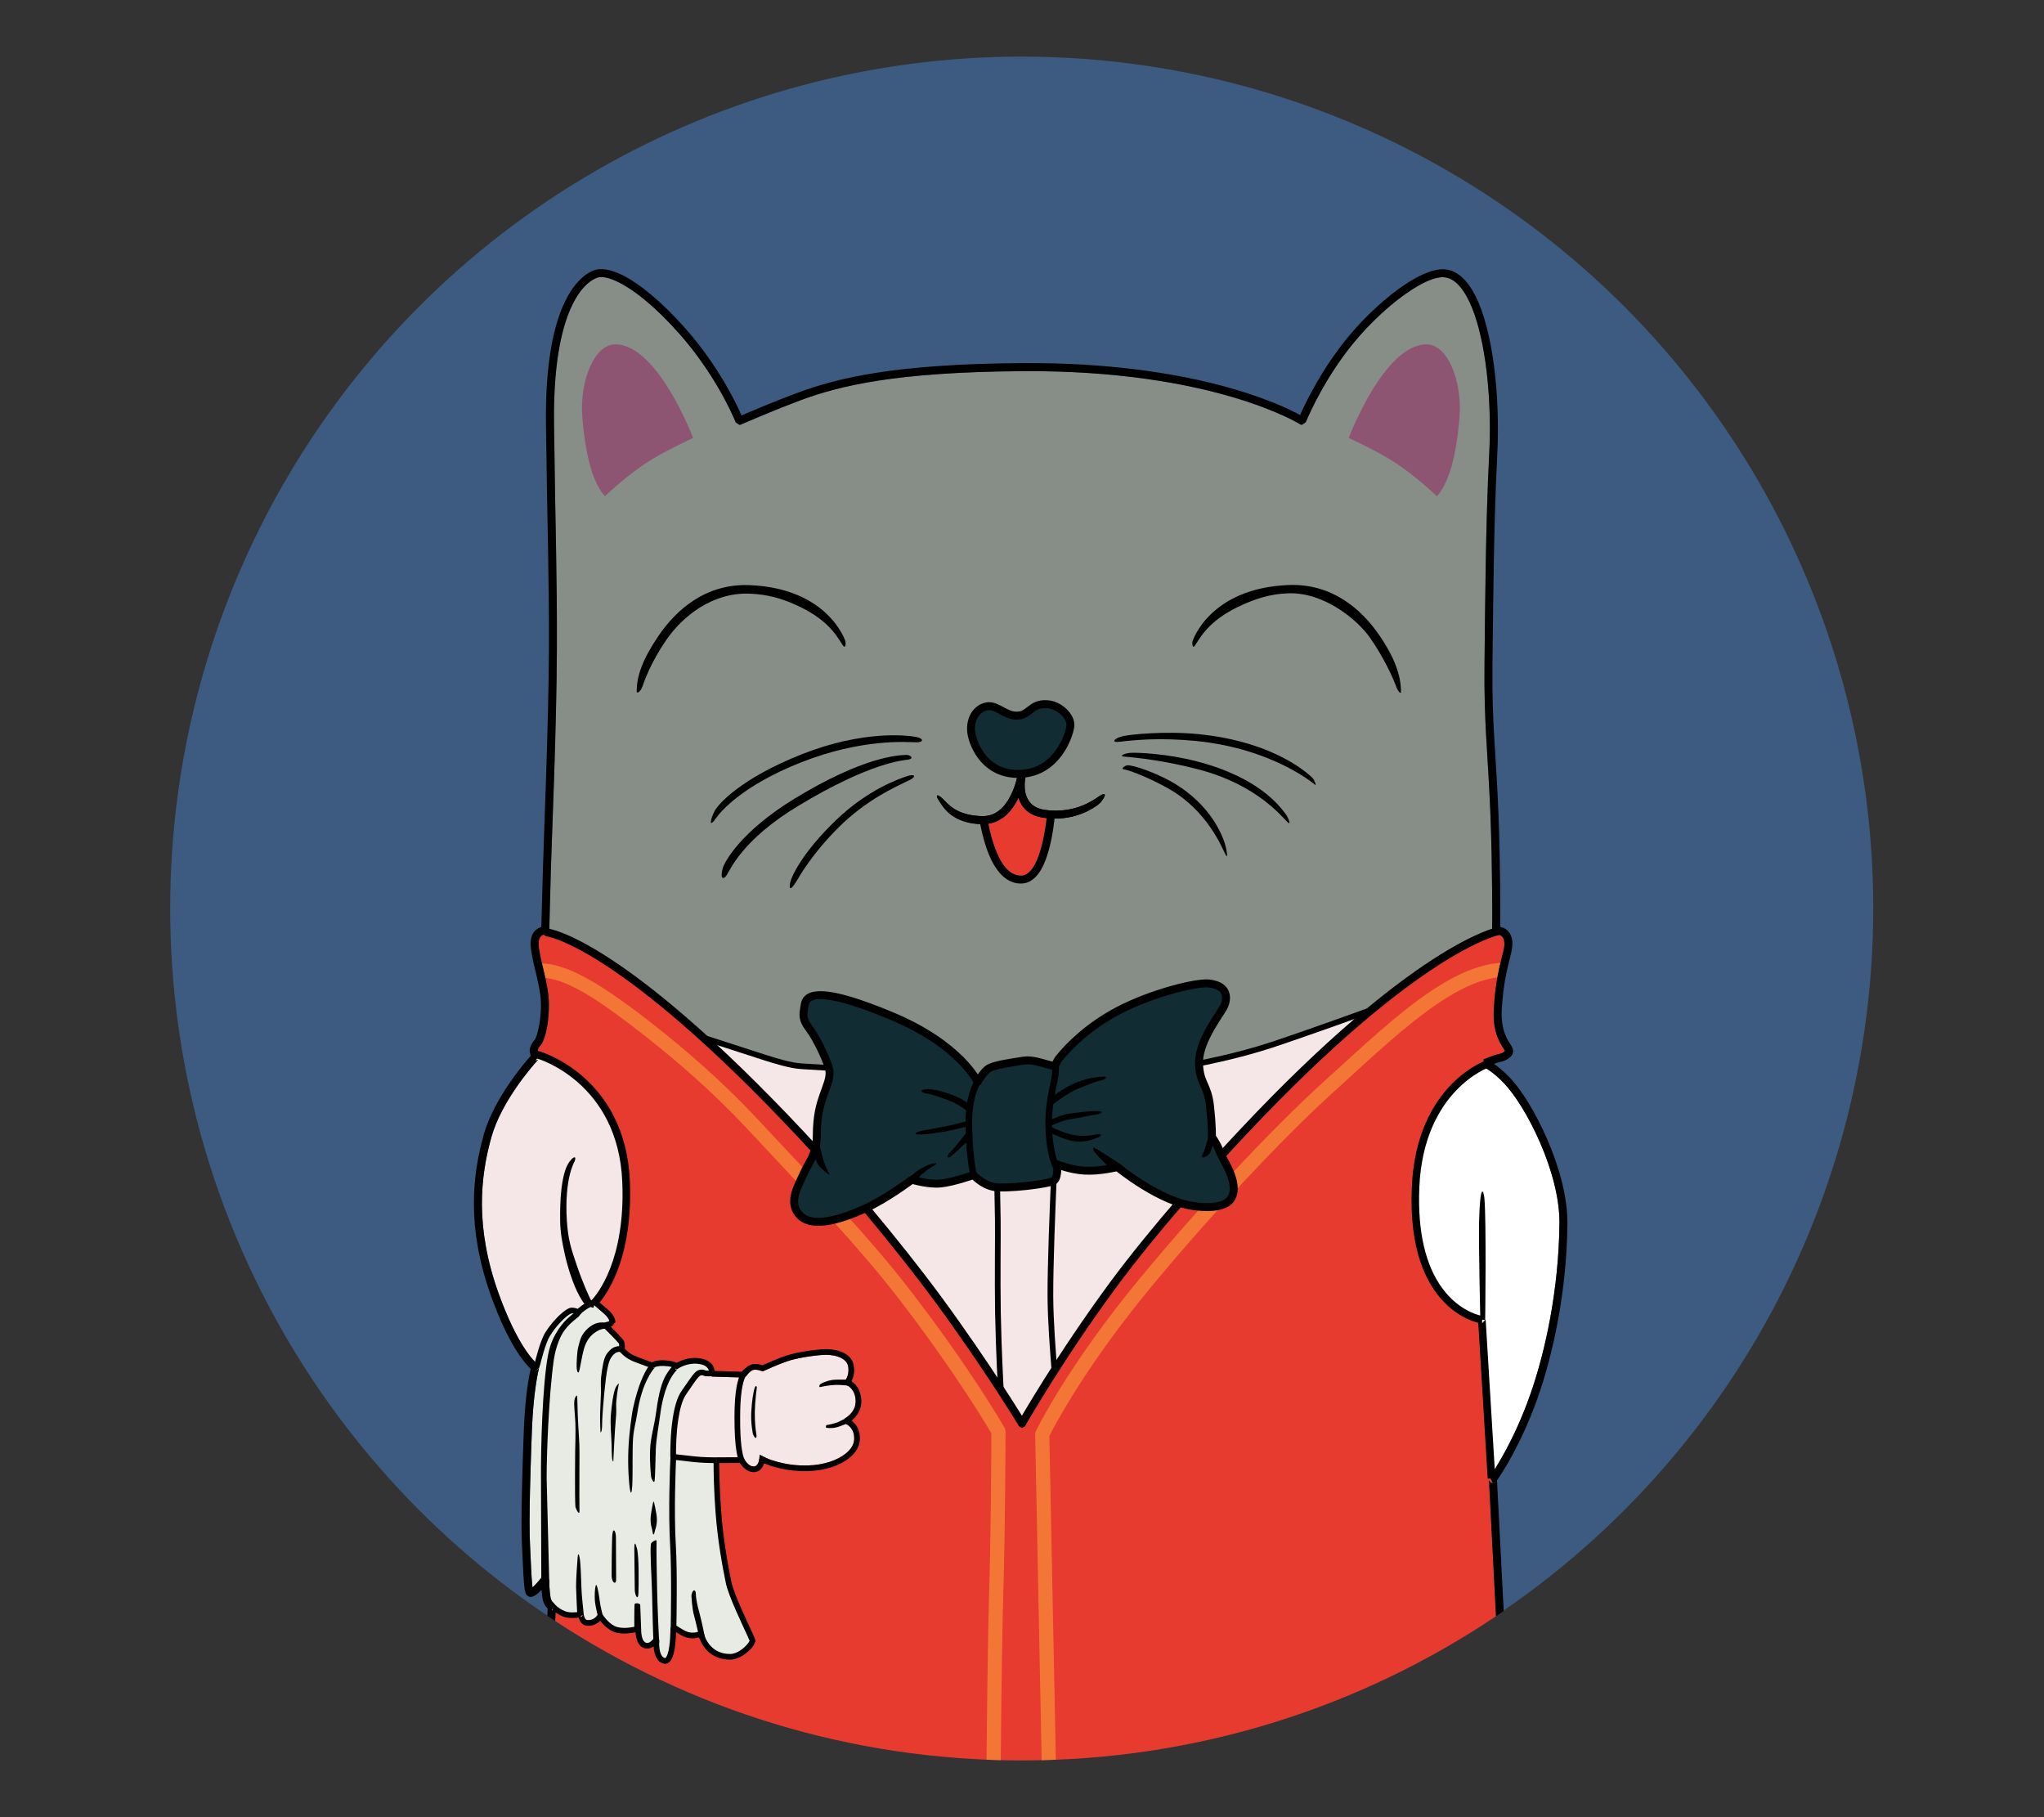 <svg width="100%" height="100%" viewBox="0 0 18 16" version="1.1" xmlns="http://www.w3.org/2000/svg" xmlns:xlink="http://www.w3.org/1999/xlink" xml:space="preserve" style="fill-rule:evenodd;clip-rule:evenodd;stroke-linecap:round;stroke-linejoin:round;stroke-miterlimit:1;"><rect x="0" y="0" width="18" height="16" fill="#333333" stroke="none"/><g id="scalasteward"><g transform="matrix(1.492,0,0,1.363,-1.627,-2.263)"><ellipse cx="7.121" cy="7.528" rx="5.026" ry="5.502" style="fill:rgb(61,90,128);"/></g><path d="M4.894,14.168L4.889,14.272C6.07,15.048 7.482,15.5 9,15.5C10.544,15.5 11.98,15.032 13.174,14.231L13.112,13.026C13.113,13.044 13.129,13.059 13.147,13.059L13.142,13.049L13.136,13.05L13.135,13.035L13.119,13.003C13.119,13.003 13.129,12.989 13.132,12.984L13.05,11.62C13.05,11.62 12.831,11.579 12.666,11.352C12.539,11.178 12.452,10.882 12.463,10.493C12.485,9.671 12.988,9.401 13.07,9.362L13.063,9.329L13.065,9.328C13.079,9.322 13.152,9.29 13.19,9.283C13.206,9.281 13.224,9.274 13.239,9.265C13.244,9.262 13.25,9.256 13.253,9.253C13.25,9.248 13.243,9.235 13.236,9.225C13.202,9.171 13.143,9.076 13.155,8.88C13.168,8.646 13.206,8.508 13.229,8.414C13.243,8.359 13.253,8.321 13.246,8.285C13.241,8.26 13.23,8.245 13.218,8.238C13.197,8.227 13.175,8.233 13.175,8.233L13.151,8.209C13.151,8.209 12.951,8.227 12.469,8.577C12.103,8.843 11.608,9.295 10.889,10.041C9.699,11.275 9,12.533 9,12.533C9,12.533 8.217,11.262 7.151,10.091C5.522,8.302 4.819,8.21 4.819,8.21L4.801,8.228C4.801,8.228 4.781,8.227 4.765,8.242C4.752,8.254 4.743,8.275 4.743,8.31C4.744,8.368 4.766,8.454 4.788,8.546C4.811,8.644 4.834,8.75 4.834,8.842C4.835,8.973 4.814,9.081 4.792,9.143C4.78,9.176 4.768,9.197 4.758,9.207C4.747,9.218 4.74,9.231 4.737,9.242C4.736,9.245 4.735,9.251 4.735,9.251C4.736,9.262 4.746,9.286 4.748,9.291C4.748,9.291 5.365,9.457 5.496,10.216C5.546,10.509 5.486,10.968 5.421,11.159C5.345,11.381 5.254,11.449 5.221,11.468L5.24,11.467L5.333,11.546C5.398,11.601 5.394,11.641 5.394,11.641C5.394,11.641 5.374,11.659 5.362,11.66C5.35,11.662 5.331,11.67 5.331,11.67C5.331,11.67 5.443,11.78 5.469,11.812C5.482,11.829 5.476,11.882 5.476,11.882C5.476,11.882 5.512,11.936 5.599,11.968L5.745,12.023C5.745,12.023 5.762,11.999 5.848,12.002C5.95,12.007 5.955,12.031 5.955,12.031C5.955,12.031 6.037,11.972 6.145,11.983C6.287,11.998 6.268,12.093 6.268,12.093L6.214,12.093C6.214,12.093 6.192,12.083 6.178,12.084C6.14,12.086 6.126,12.111 6.022,12.261C5.918,12.412 5.928,12.827 5.928,12.827L6.102,12.847C6.197,12.858 6.309,12.857 6.309,12.857C6.309,12.857 6.307,13.062 6.326,13.311C6.344,13.559 6.388,13.795 6.417,13.934C6.445,14.073 6.627,14.428 6.627,14.446C6.627,14.477 6.526,14.588 6.43,14.588C6.215,14.588 6.174,14.385 6.174,14.385C6.174,14.385 6.103,14.419 6.029,14.385C5.996,14.37 5.929,14.326 5.929,14.326C5.929,14.326 5.934,14.647 5.848,14.623C5.765,14.6 5.781,14.434 5.781,14.434C5.781,14.434 5.738,14.504 5.684,14.489C5.614,14.469 5.622,14.34 5.622,14.34C5.622,14.34 5.514,14.373 5.43,14.35C5.345,14.326 5.286,14.228 5.286,14.228C5.286,14.228 5.251,14.298 5.167,14.289C5.124,14.284 5.115,14.216 5.115,14.216C5.115,14.216 5.046,14.228 4.994,14.218C4.943,14.208 4.894,14.168 4.894,14.168Z" style="fill:rgb(230,59,46);"/><path d="M4.748,9.291L4.715,9.34L4.741,9.329C4.741,9.329 4.737,9.332 4.732,9.338C4.68,9.396 4.416,9.699 4.328,10.01C4.23,10.357 4.181,10.805 4.391,11.389C4.557,11.848 4.702,11.985 4.73,12.008C4.731,12.009 4.733,12.01 4.733,12.01C4.738,11.99 4.78,11.816 4.823,11.747C4.895,11.631 4.994,11.548 5.025,11.541C5.056,11.533 5.091,11.553 5.091,11.553C5.091,11.553 5.132,11.519 5.152,11.506C5.169,11.494 5.207,11.475 5.207,11.475C5.207,11.475 5.326,11.438 5.421,11.159C5.486,10.968 5.546,10.509 5.496,10.216C5.365,9.457 4.748,9.291 4.748,9.291Z" style="fill:rgb(245,230,232);"/><path d="M5.015,10.229C5.049,10.181 5.08,10.174 5.06,10.226C5.06,10.226 4.968,10.373 4.992,10.75C5.003,10.923 5.035,11.009 5.072,11.119C5.128,11.287 5.19,11.426 5.21,11.457C5.214,11.462 5.159,11.5 5.155,11.494C5.143,11.475 5.113,11.437 5.08,11.367C5.042,11.285 4.999,11.163 4.97,11.026C4.952,10.943 4.934,10.851 4.933,10.752C4.927,10.349 4.997,10.254 5.015,10.229Z"/><path d="M5.223,11.515L5.201,11.457C5.201,11.457 5.204,11.455 5.208,11.45C5.259,11.397 5.509,11.095 5.48,10.406C5.444,9.53 4.738,9.323 4.738,9.323L4.706,9.314L4.725,9.25L4.757,9.259C4.757,9.259 5.509,9.475 5.547,10.403C5.573,11.044 5.366,11.364 5.282,11.466C5.262,11.491 5.249,11.504 5.246,11.506L5.223,11.515ZM5.223,11.515L5.19,11.515L5.19,11.449L5.223,11.515Z"/><path d="M5.221,11.468C5.212,11.473 5.207,11.475 5.207,11.475C5.207,11.475 5.169,11.494 5.152,11.506C5.132,11.519 5.091,11.553 5.091,11.553C5.091,11.553 5.056,11.533 5.025,11.541C4.994,11.548 4.895,11.631 4.823,11.747C4.78,11.816 4.738,11.99 4.733,12.01L4.732,12.012L4.712,12.074L4.747,12.048C4.747,12.048 4.746,12.05 4.745,12.053C4.737,12.085 4.698,12.262 4.685,12.569C4.674,12.851 4.655,13.388 4.668,13.613C4.675,13.755 4.679,13.88 4.687,13.954C4.688,13.962 4.689,13.969 4.69,13.976C4.695,13.972 4.7,13.968 4.704,13.963C4.733,13.935 4.762,13.898 4.77,13.888L4.772,13.885L4.79,13.92C4.796,13.911 4.801,13.906 4.801,13.906C4.801,13.906 4.801,13.919 4.802,13.94L4.836,13.905L4.836,13.908C4.836,13.925 4.839,14.016 4.848,14.064C4.854,14.098 4.873,14.113 4.878,14.116L4.86,14.182L4.895,14.149L4.894,14.168C4.894,14.168 4.943,14.208 4.994,14.218C5.046,14.228 5.115,14.216 5.115,14.216C5.115,14.216 5.124,14.284 5.167,14.289C5.251,14.298 5.286,14.228 5.286,14.228C5.286,14.228 5.345,14.326 5.43,14.35C5.514,14.373 5.622,14.34 5.622,14.34C5.622,14.34 5.614,14.469 5.684,14.489C5.738,14.504 5.781,14.434 5.781,14.434C5.781,14.434 5.765,14.6 5.848,14.623C5.934,14.647 5.929,14.326 5.929,14.326C5.929,14.326 5.996,14.37 6.029,14.385C6.103,14.419 6.174,14.385 6.174,14.385C6.174,14.385 6.215,14.588 6.43,14.588C6.526,14.588 6.627,14.477 6.627,14.446C6.627,14.428 6.445,14.073 6.417,13.934C6.388,13.795 6.344,13.559 6.326,13.311C6.307,13.062 6.309,12.857 6.309,12.857C6.309,12.857 6.197,12.858 6.102,12.847L5.928,12.827C5.928,12.827 5.918,12.412 6.022,12.261C6.126,12.111 6.14,12.086 6.178,12.084C6.192,12.083 6.214,12.093 6.214,12.093L6.268,12.093C6.268,12.093 6.287,11.998 6.145,11.983C6.037,11.972 5.955,12.031 5.955,12.031C5.955,12.031 5.95,12.007 5.848,12.002C5.762,11.999 5.745,12.023 5.745,12.023L5.599,11.968C5.512,11.936 5.476,11.882 5.476,11.882C5.476,11.882 5.482,11.829 5.469,11.812C5.443,11.78 5.331,11.67 5.331,11.67C5.331,11.67 5.35,11.662 5.362,11.66C5.374,11.659 5.394,11.641 5.394,11.641C5.394,11.641 5.398,11.601 5.333,11.546L5.24,11.467L5.221,11.468Z" style="fill:rgb(232,235,228);"/><path d="M6.308,12.857L6.308,12.832L6.53,12.831L6.53,12.856C6.53,12.856 6.533,12.861 6.538,12.869L6.553,12.845C6.553,12.845 6.553,12.845 6.553,12.846C6.557,12.853 6.571,12.877 6.592,12.894C6.604,12.904 6.619,12.912 6.637,12.912C6.656,12.912 6.667,12.9 6.674,12.887C6.683,12.871 6.685,12.854 6.686,12.848L6.686,12.846L6.707,12.869C6.71,12.857 6.711,12.849 6.711,12.849C6.711,12.849 6.713,12.85 6.717,12.851L6.723,12.826C6.723,12.827 6.724,12.827 6.727,12.829C6.755,12.842 6.906,12.91 7.117,12.903C7.255,12.899 7.373,12.858 7.447,12.799C7.492,12.763 7.52,12.72 7.522,12.674C7.527,12.574 7.459,12.541 7.445,12.536L7.451,12.537L7.439,12.49C7.439,12.49 7.44,12.489 7.441,12.488C7.458,12.479 7.54,12.428 7.535,12.329C7.53,12.232 7.468,12.201 7.455,12.196L7.463,12.197L7.443,12.156C7.451,12.146 7.486,12.091 7.466,12.02C7.458,11.992 7.437,11.973 7.412,11.959C7.369,11.936 7.314,11.929 7.277,11.929C7.202,11.929 7.022,11.954 6.929,11.987C6.844,12.017 6.747,12.061 6.728,12.07L6.715,12.074L6.703,12.071C6.698,12.068 6.671,12.057 6.638,12.061C6.626,12.062 6.616,12.07 6.606,12.078C6.588,12.092 6.575,12.111 6.572,12.116L6.571,12.117L6.55,12.129L6.274,12.121L6.258,12.115L6.23,12.093L6.214,12.093C6.214,12.093 6.192,12.083 6.178,12.084C6.14,12.086 6.126,12.111 6.022,12.261C5.918,12.412 5.928,12.827 5.928,12.827L6.102,12.847C6.166,12.854 6.237,12.856 6.277,12.857L6.289,12.842L6.296,12.857C6.304,12.857 6.308,12.857 6.308,12.857Z" style="fill:rgb(245,230,232);"/><path d="M6.268,12.091C6.269,12.086 6.27,12.072 6.265,12.056L6.284,12.071L6.303,12.071L6.537,12.078C6.545,12.068 6.558,12.052 6.574,12.039C6.591,12.025 6.611,12.014 6.632,12.011C6.668,12.007 6.699,12.015 6.714,12.021C6.744,12.008 6.833,11.968 6.912,11.94C7.01,11.905 7.199,11.879 7.277,11.879C7.321,11.879 7.386,11.888 7.436,11.915C7.473,11.935 7.503,11.965 7.514,12.006C7.534,12.075 7.514,12.131 7.498,12.162C7.53,12.182 7.579,12.229 7.585,12.326C7.59,12.418 7.537,12.478 7.499,12.509C7.533,12.534 7.577,12.583 7.572,12.676C7.57,12.735 7.536,12.792 7.478,12.838C7.398,12.903 7.269,12.948 7.118,12.953C6.931,12.959 6.787,12.909 6.729,12.884C6.726,12.893 6.723,12.902 6.718,12.911C6.703,12.938 6.678,12.962 6.637,12.962C6.607,12.962 6.581,12.95 6.561,12.933C6.54,12.916 6.524,12.894 6.516,12.881L6.321,12.882L6.309,12.898C6.309,12.892 6.309,12.887 6.309,12.882C6.308,12.87 6.308,12.832 6.308,12.832L6.53,12.831L6.53,12.856L6.53,12.881L6.553,12.845C6.553,12.845 6.553,12.845 6.553,12.846C6.557,12.853 6.571,12.877 6.592,12.894C6.604,12.904 6.619,12.912 6.637,12.912C6.656,12.912 6.667,12.9 6.674,12.887C6.683,12.871 6.685,12.854 6.686,12.848L6.686,12.846L6.711,12.874L6.723,12.826C6.723,12.827 6.724,12.827 6.727,12.829C6.755,12.842 6.906,12.91 7.117,12.903C7.255,12.899 7.373,12.858 7.447,12.799C7.492,12.763 7.52,12.72 7.522,12.674C7.527,12.574 7.459,12.541 7.445,12.536L7.451,12.537L7.439,12.49C7.439,12.49 7.44,12.489 7.441,12.488C7.458,12.479 7.54,12.428 7.535,12.329C7.53,12.232 7.468,12.201 7.455,12.196L7.463,12.197L7.443,12.156C7.451,12.146 7.486,12.091 7.466,12.02C7.458,11.992 7.437,11.973 7.412,11.959C7.369,11.936 7.314,11.929 7.277,11.929C7.202,11.929 7.022,11.954 6.929,11.987C6.844,12.017 6.747,12.061 6.728,12.07L6.715,12.074L6.703,12.071C6.698,12.068 6.671,12.057 6.638,12.061C6.626,12.062 6.616,12.07 6.606,12.078C6.588,12.092 6.575,12.111 6.572,12.116L6.571,12.117L6.55,12.129L6.274,12.121L6.258,12.115L6.23,12.093L6.268,12.093C6.268,12.093 6.268,12.093 6.268,12.091ZM6.296,12.857C6.291,12.857 6.285,12.857 6.277,12.857L6.289,12.842L6.296,12.857Z"/><path d="M6.581,12.097L6.585,12.096C6.585,12.096 6.571,12.107 6.56,12.131C6.539,12.179 6.518,12.277 6.518,12.475C6.517,12.66 6.53,12.758 6.542,12.809C6.548,12.831 6.554,12.845 6.556,12.85L6.538,12.893C6.532,12.891 6.526,12.889 6.521,12.885C6.52,12.885 6.516,12.881 6.511,12.872C6.499,12.849 6.467,12.763 6.468,12.475C6.468,12.248 6.496,12.145 6.521,12.098C6.543,12.055 6.566,12.049 6.574,12.048L6.582,12.047L6.581,12.097Z"/><path d="M6.69,12.808L6.759,12.843L6.747,12.888C6.742,12.887 6.737,12.886 6.733,12.884L6.685,12.857L6.69,12.808Z"/><path d="M6.616,12.432C6.621,12.337 6.634,12.254 6.646,12.22C6.656,12.193 6.667,12.205 6.664,12.223C6.664,12.223 6.649,12.331 6.647,12.431C6.646,12.531 6.655,12.598 6.661,12.631C6.667,12.668 6.65,12.674 6.631,12.628C6.631,12.627 6.61,12.535 6.616,12.432Z"/><path d="M7.277,12.571C7.269,12.57 7.273,12.548 7.281,12.547C7.298,12.545 7.341,12.536 7.376,12.523C7.402,12.512 7.45,12.486 7.46,12.481L7.461,12.48L7.473,12.526L7.484,12.524C7.474,12.53 7.419,12.549 7.391,12.56C7.343,12.578 7.296,12.575 7.277,12.571Z"/><path d="M7.223,12.213C7.211,12.216 7.213,12.194 7.227,12.185C7.248,12.171 7.305,12.15 7.354,12.148C7.402,12.146 7.469,12.148 7.482,12.148L7.482,12.144L7.478,12.201C7.477,12.201 7.404,12.192 7.357,12.194C7.313,12.195 7.246,12.207 7.223,12.213Z"/><path d="M5.197,11.461C5.195,11.465 5.219,11.443 5.219,11.443L5.238,11.442L5.256,11.448L5.349,11.527C5.419,11.586 5.419,11.632 5.419,11.64L5.419,11.643L5.394,11.666L5.41,11.66C5.407,11.663 5.395,11.672 5.385,11.678C5.382,11.679 5.38,11.681 5.378,11.681C5.413,11.717 5.471,11.774 5.488,11.797C5.494,11.804 5.498,11.815 5.501,11.828C5.503,11.844 5.503,11.863 5.502,11.875C5.515,11.889 5.548,11.923 5.607,11.945L5.741,11.995C5.757,11.986 5.788,11.975 5.849,11.977C5.899,11.98 5.928,11.987 5.945,11.993C5.95,11.995 5.954,11.998 5.958,12C5.989,11.982 6.061,11.949 6.148,11.958C6.223,11.966 6.259,11.995 6.276,12.022C6.296,12.053 6.294,12.083 6.293,12.094C6.293,12.096 6.292,12.098 6.292,12.098L6.268,12.118L6.214,12.118L6.203,12.115C6.201,12.114 6.188,12.108 6.18,12.109C6.167,12.109 6.159,12.116 6.144,12.133C6.123,12.158 6.094,12.202 6.043,12.276C6.007,12.327 5.986,12.412 5.973,12.499C5.954,12.624 5.953,12.754 5.953,12.805L6.105,12.822C6.189,12.832 6.286,12.832 6.305,12.832L6.308,12.832L6.309,12.882L6.334,12.857L6.333,12.863C6.333,12.898 6.334,13.086 6.351,13.309C6.369,13.556 6.412,13.79 6.441,13.929C6.464,14.039 6.584,14.285 6.631,14.389C6.641,14.411 6.648,14.427 6.65,14.435L6.652,14.446C6.652,14.459 6.642,14.482 6.622,14.507C6.582,14.554 6.505,14.613 6.43,14.613C6.245,14.613 6.177,14.476 6.157,14.417C6.126,14.426 6.073,14.433 6.018,14.408C6.001,14.4 5.975,14.384 5.954,14.371C5.952,14.429 5.946,14.53 5.923,14.589C5.905,14.635 5.876,14.657 5.842,14.647C5.803,14.637 5.78,14.604 5.768,14.565C5.761,14.542 5.757,14.518 5.756,14.496C5.754,14.498 5.752,14.499 5.75,14.5C5.729,14.513 5.704,14.52 5.678,14.513C5.644,14.504 5.623,14.477 5.611,14.445C5.602,14.42 5.598,14.393 5.597,14.372C5.557,14.38 5.484,14.391 5.423,14.374C5.362,14.357 5.312,14.304 5.285,14.271C5.263,14.293 5.224,14.32 5.164,14.314C5.141,14.311 5.124,14.297 5.112,14.279C5.104,14.267 5.099,14.254 5.096,14.243C5.07,14.246 5.026,14.249 4.99,14.242C4.944,14.233 4.901,14.204 4.885,14.192L4.878,14.199L4.849,14.124C4.845,14.12 4.858,14.094 4.871,14.112L4.91,14.149C4.911,14.15 4.914,14.152 4.916,14.154L4.92,14.15L4.92,14.156C4.936,14.167 4.967,14.187 4.999,14.193C5.042,14.202 5.098,14.193 5.109,14.191L5.11,14.191L5.115,14.241L5.116,14.24L5.14,14.213C5.141,14.217 5.143,14.232 5.15,14.245C5.154,14.253 5.159,14.263 5.17,14.264C5.229,14.27 5.258,14.226 5.263,14.218L5.286,14.253L5.307,14.215C5.307,14.216 5.307,14.216 5.308,14.218C5.318,14.232 5.368,14.307 5.436,14.326C5.507,14.345 5.595,14.322 5.612,14.317C5.613,14.317 5.614,14.316 5.614,14.316L5.622,14.366L5.647,14.342C5.647,14.342 5.647,14.343 5.646,14.345C5.646,14.356 5.646,14.395 5.658,14.428C5.664,14.444 5.674,14.46 5.691,14.465C5.707,14.469 5.721,14.461 5.732,14.452C5.746,14.441 5.756,14.426 5.759,14.422L5.781,14.459L5.806,14.437C5.806,14.437 5.806,14.438 5.805,14.441C5.804,14.456 5.802,14.507 5.815,14.55C5.822,14.572 5.833,14.593 5.855,14.599C5.86,14.6 5.863,14.596 5.866,14.592C5.871,14.584 5.876,14.574 5.88,14.562C5.904,14.486 5.904,14.356 5.904,14.331L5.904,14.326L5.929,14.351L5.943,14.305L5.945,14.306C5.956,14.313 6.011,14.349 6.039,14.362C6.096,14.389 6.152,14.367 6.162,14.363L6.174,14.41L6.198,14.38C6.198,14.381 6.199,14.382 6.199,14.385C6.207,14.415 6.255,14.563 6.43,14.563C6.49,14.563 6.551,14.513 6.583,14.475C6.592,14.465 6.599,14.452 6.601,14.447C6.599,14.441 6.592,14.426 6.585,14.409C6.537,14.304 6.415,14.052 6.392,13.939C6.363,13.799 6.319,13.562 6.301,13.312C6.286,13.114 6.284,12.944 6.284,12.882C6.245,12.882 6.17,12.88 6.102,12.872L6.099,12.872L5.928,12.852L5.903,12.827C5.903,12.827 5.903,12.822 5.903,12.815C5.903,12.774 5.903,12.629 5.924,12.491C5.938,12.396 5.962,12.304 6.002,12.247C6.066,12.155 6.097,12.109 6.119,12.086C6.14,12.066 6.156,12.06 6.177,12.059C6.19,12.058 6.209,12.064 6.219,12.068L6.242,12.068C6.24,12.059 6.236,12.049 6.226,12.04C6.212,12.024 6.186,12.012 6.143,12.008C6.054,11.999 5.984,12.042 5.971,12.051L5.955,12.056L5.93,12.036C5.93,12.037 5.934,12.044 5.934,12.044C5.934,12.044 5.926,12.039 5.916,12.037C5.902,12.032 5.88,12.029 5.846,12.027C5.799,12.025 5.773,12.035 5.766,12.038C5.765,12.038 5.765,12.038 5.764,12.039L5.745,12.048L5.733,12.045L5.59,11.992C5.505,11.96 5.465,11.909 5.457,11.899C5.456,11.897 5.456,11.896 5.456,11.896L5.476,11.907L5.452,11.879C5.452,11.874 5.453,11.858 5.452,11.843C5.452,11.837 5.452,11.831 5.449,11.828C5.426,11.799 5.335,11.709 5.317,11.691L5.314,11.688L5.331,11.695L5.321,11.647C5.325,11.646 5.345,11.637 5.358,11.636L5.366,11.63C5.362,11.617 5.349,11.592 5.317,11.565L5.232,11.492L5.227,11.514C5.223,11.516 5.204,11.507 5.201,11.508C5.195,11.511 5.181,11.517 5.166,11.527C5.149,11.538 5.114,11.566 5.108,11.571L5.091,11.578L5.078,11.575C5.074,11.572 5.051,11.56 5.031,11.565C5.023,11.567 5.011,11.575 4.996,11.586C4.954,11.619 4.893,11.682 4.844,11.761C4.802,11.827 4.762,11.996 4.757,12.016C4.757,12.017 4.757,12.018 4.756,12.019L4.747,12.046L4.7,12.082L4.689,12.066L4.708,12.005C4.713,11.984 4.757,11.805 4.801,11.734C4.854,11.65 4.92,11.582 4.966,11.547C4.989,11.529 5.008,11.519 5.019,11.516C5.044,11.51 5.07,11.518 5.087,11.524C5.101,11.513 5.124,11.494 5.138,11.485C5.154,11.474 5.188,11.456 5.195,11.453L5.197,11.461Z"/><path d="M5.062,11.555C5.062,11.555 5.12,11.549 5.123,11.559L5.094,11.594C5.094,11.594 5.092,11.596 5.089,11.598C5.073,11.612 5.01,11.655 4.96,11.729C4.947,11.749 4.897,11.837 4.877,11.973C4.832,12.29 4.813,12.82 4.814,13.02L4.837,13.935C4.837,13.949 4.809,13.959 4.795,13.959C4.782,13.959 4.767,13.947 4.767,13.934L4.764,13.021C4.762,12.728 4.778,12.199 4.824,11.942C4.844,11.831 4.878,11.765 4.924,11.696C4.978,11.617 5.039,11.575 5.056,11.56C5.06,11.557 5.062,11.555 5.062,11.555Z"/><path d="M5.097,12.081C5.093,12.089 5.08,12.086 5.078,12.035C5.077,12 5.082,11.896 5.092,11.861C5.109,11.8 5.112,11.763 5.165,11.708C5.253,11.618 5.335,11.648 5.351,11.65C5.353,11.65 5.355,11.651 5.355,11.651L5.35,11.7C5.349,11.7 5.346,11.705 5.342,11.703C5.32,11.693 5.266,11.705 5.213,11.754C5.182,11.783 5.158,11.823 5.143,11.875C5.12,11.957 5.11,12.048 5.097,12.081Z"/><path d="M5.065,12.787C5.066,12.709 5.07,12.611 5.067,12.531C5.063,12.44 5.052,12.369 5.059,12.326C5.063,12.301 5.081,12.28 5.082,12.29C5.086,12.33 5.085,12.414 5.09,12.506C5.094,12.6 5.104,12.704 5.103,12.789C5.103,12.789 5.101,13.219 5.103,13.299C5.105,13.357 5.069,13.281 5.067,13.265C5.061,13.18 5.065,12.787 5.065,12.787Z"/><path d="M5.073,13.971C5.072,13.901 5.086,13.726 5.086,13.725C5.089,13.668 5.098,13.675 5.107,13.731C5.113,13.77 5.118,13.905 5.12,13.974C5.121,14.046 5.139,14.191 5.141,14.219C5.141,14.219 5.085,14.241 5.084,14.228C5.084,14.228 5.084,14.224 5.084,14.223C5.082,14.195 5.075,14.044 5.073,13.971Z"/><path d="M5.24,14.108C5.237,14.081 5.236,14.031 5.24,13.995C5.245,13.95 5.252,13.942 5.261,13.98C5.266,13.996 5.277,14.056 5.282,14.1C5.287,14.145 5.309,14.227 5.313,14.243L5.314,14.246C5.314,14.246 5.274,14.264 5.271,14.254C5.271,14.253 5.245,14.153 5.24,14.108Z"/><path d="M5.386,13.874C5.386,13.812 5.388,13.603 5.391,13.533C5.395,13.436 5.424,13.478 5.424,13.534C5.425,13.603 5.426,13.84 5.426,13.906C5.427,13.957 5.387,13.939 5.386,13.874Z"/><path d="M5.588,14.127C5.59,14.109 5.638,14.117 5.638,14.131C5.639,14.172 5.646,14.345 5.646,14.345L5.619,14.372C5.605,14.372 5.586,14.356 5.586,14.342C5.586,14.342 5.585,14.166 5.588,14.127Z"/><path d="M5.586,13.639C5.586,13.565 5.597,13.587 5.61,13.638C5.628,13.706 5.625,13.965 5.622,14.031C5.619,14.093 5.594,14.055 5.59,14.004C5.59,14.004 5.587,13.712 5.586,13.639Z"/><path d="M5.732,13.595C5.734,13.578 5.783,13.55 5.782,13.567C5.779,13.638 5.784,13.886 5.787,14.013C5.79,14.144 5.801,14.404 5.805,14.455L5.805,14.463L5.78,14.49C5.767,14.49 5.756,14.48 5.755,14.467L5.755,14.458C5.751,14.407 5.745,14.152 5.742,14.02C5.739,13.893 5.723,13.665 5.732,13.595Z"/><path d="M5.767,13.48C5.762,13.501 5.753,13.536 5.746,13.483C5.743,13.456 5.725,13.429 5.73,13.353C5.731,13.341 5.735,13.322 5.738,13.301C5.745,13.256 5.754,13.207 5.759,13.225C5.759,13.225 5.782,13.321 5.784,13.364C5.787,13.424 5.776,13.446 5.767,13.48Z"/><path d="M5.906,12.801C5.906,12.787 5.917,12.776 5.931,12.826L5.956,12.803C5.956,12.803 5.955,12.808 5.955,12.816C5.951,12.895 5.933,13.308 5.952,13.616C5.965,13.839 5.958,14.263 5.956,14.346L5.956,14.36L5.931,14.384C5.917,14.384 5.906,14.373 5.906,14.359L5.906,14.345C5.908,14.263 5.915,13.841 5.902,13.619C5.883,13.309 5.901,12.893 5.905,12.814C5.906,12.806 5.906,12.801 5.906,12.801Z"/><path d="M6.089,14.047C6.1,13.985 6.129,13.994 6.128,14.039C6.128,14.07 6.14,14.133 6.158,14.196C6.177,14.266 6.201,14.381 6.205,14.403L6.206,14.407L6.181,14.437C6.169,14.437 6.159,14.428 6.157,14.417C6.157,14.415 6.156,14.414 6.156,14.412C6.152,14.39 6.131,14.294 6.112,14.225C6.093,14.157 6.089,14.048 6.089,14.047Z"/><path d="M5.482,11.91C5.478,11.91 5.474,11.909 5.47,11.907C5.466,11.905 5.451,11.9 5.432,11.907C5.416,11.913 5.399,11.927 5.382,11.953C5.36,11.986 5.346,12.055 5.336,12.134C5.314,12.309 5.301,12.509 5.302,12.553C5.302,12.553 5.302,12.611 5.288,12.612C5.288,12.612 5.283,12.517 5.285,12.436C5.286,12.385 5.291,12.325 5.292,12.263C5.293,12.215 5.288,12.165 5.294,12.122C5.305,12.033 5.316,11.963 5.34,11.926C5.372,11.877 5.406,11.86 5.432,11.855C5.462,11.849 5.484,11.859 5.491,11.862C5.493,11.863 5.495,11.864 5.495,11.864L5.482,11.91Z"/><path d="M5.38,12.452C5.388,12.366 5.399,12.28 5.416,12.232C5.43,12.191 5.451,12.181 5.451,12.181C5.451,12.181 5.436,12.24 5.427,12.34C5.424,12.372 5.429,12.418 5.426,12.455C5.412,12.607 5.401,12.868 5.401,12.868C5.387,12.868 5.387,12.794 5.386,12.721C5.384,12.641 5.372,12.539 5.38,12.452Z"/><path d="M5.739,12.013C5.743,12.021 5.747,12.032 5.752,12.046L5.769,12.039C5.769,12.039 5.768,12.04 5.767,12.041C5.747,12.061 5.651,12.179 5.612,12.444C5.599,12.53 5.577,12.589 5.573,12.699C5.567,12.867 5.577,13.118 5.558,13.142C5.547,13.154 5.533,13.012 5.532,12.878C5.53,12.724 5.547,12.578 5.564,12.46C5.576,12.376 5.607,12.266 5.627,12.209C5.673,12.077 5.716,12.022 5.73,12.007C5.733,12.004 5.735,12.002 5.735,12.002L5.739,12.013Z"/><path d="M5.941,12.032C5.944,12.04 5.948,12.049 5.951,12.061L5.967,12.055C5.961,12.061 5.927,12.094 5.897,12.154C5.861,12.225 5.83,12.332 5.815,12.448C5.803,12.546 5.779,12.659 5.775,12.763C5.771,12.891 5.77,12.988 5.765,13.034C5.762,13.072 5.736,13.02 5.735,13.008C5.734,13.007 5.72,12.894 5.725,12.762C5.729,12.656 5.763,12.548 5.776,12.448C5.792,12.326 5.815,12.206 5.852,12.131C5.887,12.062 5.926,12.025 5.933,12.019C5.934,12.018 5.935,12.017 5.935,12.017L5.941,12.032Z"/><path d="M9.173,15.498L9.116,12.63C9.116,12.62 9.118,12.61 9.122,12.601C9.122,12.601 9.396,12.031 10.043,11.25C10.547,10.641 11.183,9.952 11.678,9.505C11.995,9.218 12.309,8.92 12.609,8.721C12.818,8.582 13.021,8.491 13.213,8.478C13.205,8.515 13.195,8.557 13.186,8.606C13.024,8.626 12.854,8.708 12.678,8.825C12.383,9.021 12.074,9.315 11.762,9.598C11.271,10.041 10.639,10.726 10.139,11.329C9.561,12.028 9.286,12.554 9.241,12.643L9.298,15.494C9.256,15.496 9.214,15.497 9.173,15.498Z" style="fill:rgb(244,118,55);"/><path d="M8.688,15.494L8.688,15.474C8.688,15.474 8.696,14.511 8.71,14.05C8.728,13.445 8.73,12.737 8.73,12.619L8.729,12.618C8.675,12.526 8.386,12.044 7.904,11.421C7.549,10.962 7.096,10.492 6.586,9.945C6.268,9.605 5.958,9.341 5.699,9.136C5.289,8.813 5.014,8.632 4.802,8.61C4.798,8.589 4.793,8.567 4.788,8.546C4.783,8.524 4.777,8.503 4.773,8.483L4.791,8.484C5.021,8.498 5.325,8.682 5.776,9.038C6.04,9.247 6.354,9.514 6.677,9.86C7.191,10.41 7.645,10.883 8.002,11.344C8.546,12.046 8.847,12.572 8.847,12.572C8.852,12.581 8.855,12.592 8.855,12.603C8.855,12.603 8.854,13.39 8.835,14.053C8.821,14.514 8.813,15.475 8.813,15.475L8.813,15.498C8.771,15.497 8.729,15.495 8.688,15.494Z" style="fill:rgb(244,118,55);"/><path d="M12.022,8.939C12.19,8.791 12.338,8.672 12.469,8.577C12.951,8.227 13.151,8.209 13.151,8.209L13.14,8.197L13.14,8.183C13.141,8.101 13.144,7.663 13.125,7.169C13.103,6.619 13.067,6.381 13.073,5.841C13.079,5.301 13.083,4.609 13.114,4.004C13.137,3.57 13.095,3.093 12.988,2.777C12.953,2.676 12.912,2.591 12.863,2.531C12.819,2.477 12.77,2.444 12.713,2.441C12.639,2.437 12.539,2.482 12.429,2.553C12.256,2.665 12.064,2.843 11.917,3.023C11.668,3.328 11.529,3.647 11.503,3.708C11.501,3.714 11.5,3.717 11.499,3.718L11.466,3.74C11.46,3.74 11.453,3.739 11.448,3.735C11.448,3.735 10.686,3.256 9,3.268C7.891,3.276 7.399,3.394 7.042,3.527C6.828,3.607 6.581,3.714 6.533,3.734L6.526,3.738L6.511,3.741L6.478,3.718C6.478,3.717 6.477,3.714 6.474,3.707C6.446,3.641 6.293,3.29 5.983,2.939C5.777,2.707 5.593,2.558 5.451,2.487C5.366,2.444 5.299,2.429 5.254,2.447C5.194,2.47 5.1,2.542 5.021,2.726C4.937,2.921 4.872,3.235 4.879,3.739C4.892,4.771 4.906,5.027 4.904,5.715C4.902,6.403 4.858,7.41 4.851,7.66L4.837,8.193L4.819,8.21C4.819,8.21 5.252,8.267 6.225,9.155C6.225,9.155 6.989,9.377 7.076,9.382C7.13,9.385 7.204,9.384 7.301,9.395C7.698,9.441 8.408,9.546 9,9.53C9.592,9.513 10.129,9.436 10.576,9.343C10.884,9.28 11.177,9.203 11.385,9.13C11.665,9.031 11.936,8.944 11.936,8.944L12.022,8.939Z" style="fill:rgb(135,142,136);"/><path d="M6.225,9.155C6.225,9.155 6.989,9.377 7.076,9.382C7.13,9.385 7.204,9.384 7.301,9.395C7.698,9.441 8.408,9.546 9,9.53C9.592,9.513 10.129,9.436 10.576,9.343C10.884,9.28 11.177,9.203 11.385,9.13C11.665,9.031 11.936,8.944 11.936,8.944L12.022,8.939C11.719,9.204 11.35,9.562 10.889,10.041C9.699,11.275 9,12.533 9,12.533C9,12.533 8.217,11.262 7.151,10.091C6.8,9.706 6.492,9.399 6.225,9.155Z" style="fill:rgb(245,230,232);"/><path d="M8.813,12.228C8.813,12.228 8.795,11.907 8.788,11.556C8.783,11.235 8.789,10.89 8.787,10.75C8.785,10.658 8.782,10.468 8.782,10.468" style="fill:none;stroke:black;stroke-width:0.05px;"/><path d="M9.279,10.405C9.269,10.648 9.249,11.136 9.25,11.414C9.251,11.633 9.274,11.925 9.286,12.071" style="fill:none;stroke:black;stroke-width:0.05px;"/><path d="M4.819,8.21C4.819,8.21 5.456,8.282 7.069,10.005C7.393,10.351 7.877,10.918 8.264,11.443C8.69,12.023 9,12.533 9,12.533" style="fill:none;stroke:black;stroke-width:0.07px;"/><path d="M9,12.533C9,12.533 9.332,11.951 9.8,11.316C10.172,10.813 10.652,10.28 10.957,9.957C12.468,8.351 13.181,8.202 13.181,8.202" style="fill:none;stroke:black;stroke-width:0.07px;"/><path d="M6.224,9.146C6.224,9.146 6.541,9.248 6.74,9.313C6.828,9.341 6.962,9.382 7.055,9.388C7.179,9.396 7.299,9.403 7.299,9.403L8.846,9.645L10.572,9.361C10.572,9.361 10.89,9.301 11.193,9.202C11.496,9.102 12.06,8.898 12.06,8.898" style="fill:none;stroke:black;stroke-width:0.05px;"/><path d="M13.07,9.362C12.988,9.401 12.485,9.671 12.463,10.493C12.452,10.882 12.539,11.178 12.666,11.352C12.831,11.579 13.05,11.62 13.05,11.62L13.132,12.984C13.179,12.915 13.339,12.667 13.474,12.284C13.609,11.902 13.727,11.356 13.733,10.772C13.737,10.319 13.436,9.737 13.244,9.537C13.153,9.441 13.079,9.401 13.064,9.395L13.077,9.397L13.07,9.362Z" style="fill:white;"/><path d="M13.168,13.015L13.101,13.019L13.099,12.986C13.099,12.986 13.018,11.647 13.018,11.647C12.961,11.633 12.836,11.589 12.716,11.464C12.56,11.303 12.408,11.004 12.433,10.45C12.473,9.542 13.093,9.334 13.093,9.334L13.124,9.323L13.146,9.386L13.114,9.397C13.114,9.397 12.537,9.597 12.499,10.453C12.481,10.875 12.567,11.143 12.679,11.311C12.825,11.532 13.013,11.579 13.049,11.586C13.052,11.587 13.054,11.587 13.054,11.587L13.05,11.653L13.083,11.618L13.168,13.015Z"/><path d="M13.079,11.623L13.036,11.619C13.036,11.619 13.021,10.971 13.025,10.764C13.034,10.405 13.065,10.479 13.072,10.551C13.09,10.742 13.079,11.623 13.079,11.623Z"/><path d="M8.609,9.526C8.609,9.526 8.459,9.2 7.855,8.947C7.251,8.694 7.106,8.744 7.088,8.841C7.07,8.939 7.063,8.973 7.13,9.061C7.196,9.148 7.295,9.36 7.304,9.426C7.313,9.492 7.281,9.558 7.25,9.648C7.219,9.737 7.194,9.827 7.193,9.995C7.193,10.163 7.127,10.221 7.077,10.334C7.026,10.448 6.933,10.594 7.049,10.706C7.165,10.818 7.429,10.728 7.62,10.64C7.811,10.553 8.03,10.387 8.03,10.387C8.03,10.387 8.177,10.432 8.286,10.42C8.395,10.409 8.574,10.346 8.574,10.346C8.574,10.346 8.649,10.433 8.755,10.451C8.861,10.47 9.243,10.426 9.282,10.395C9.321,10.364 9.309,10.251 9.309,10.251C9.309,10.251 9.418,10.299 9.551,10.307C9.684,10.315 9.841,10.276 9.841,10.276C9.841,10.276 10.219,10.588 10.53,10.622C10.842,10.657 10.878,10.537 10.861,10.423C10.844,10.309 10.759,10.194 10.74,10.136C10.721,10.077 10.672,10.01 10.672,10.01C10.672,10.01 10.677,9.938 10.656,9.742C10.635,9.546 10.564,9.544 10.559,9.362C10.555,9.209 10.672,9.035 10.705,8.979C10.739,8.923 10.773,8.88 10.785,8.846C10.816,8.762 10.791,8.674 10.643,8.659C10.529,8.649 10.141,8.745 9.847,8.899C9.59,9.034 9.412,9.21 9.323,9.323C9.311,9.339 9.287,9.389 9.287,9.389C9.287,9.389 9.251,9.379 9.225,9.372C9.167,9.357 9.087,9.327 9.013,9.339C8.737,9.381 8.71,9.393 8.667,9.444C8.64,9.476 8.609,9.526 8.609,9.526Z" style="fill:rgb(18,44,52);stroke:black;stroke-width:0.07px;"/><path d="M10.61,10.187C10.584,10.201 10.577,10.179 10.595,10.152C10.606,10.135 10.607,10.123 10.611,10.113C10.621,10.088 10.644,9.999 10.644,9.998C10.644,9.997 10.696,10.034 10.696,10.034C10.696,10.034 10.674,10.106 10.663,10.135C10.65,10.168 10.626,10.179 10.61,10.187Z"/><path d="M9.779,10.292C9.779,10.292 9.672,10.184 9.645,10.151C9.62,10.122 9.622,10.097 9.64,10.107C9.661,10.118 9.784,10.195 9.853,10.242C9.882,10.261 9.9,10.279 9.9,10.279C9.9,10.279 9.783,10.294 9.779,10.292Z"/><path d="M9.267,9.389C9.266,9.388 9.266,9.386 9.266,9.385C9.266,9.369 9.279,9.355 9.295,9.414L9.324,9.38C9.324,9.38 9.324,9.381 9.325,9.382C9.325,9.39 9.329,9.43 9.315,9.507C9.297,9.603 9.262,9.736 9.264,9.898C9.269,10.156 9.325,10.263 9.336,10.281C9.337,10.282 9.337,10.283 9.337,10.283L9.313,10.329C9.304,10.327 9.296,10.322 9.289,10.316C9.289,10.315 9.288,10.314 9.287,10.312C9.274,10.292 9.211,10.178 9.206,9.899C9.203,9.732 9.239,9.595 9.258,9.496C9.27,9.43 9.267,9.389 9.267,9.389Z"/><path d="M9.26,9.734L9.24,9.674C9.26,9.659 9.374,9.575 9.47,9.535C9.58,9.49 9.651,9.482 9.726,9.479C9.743,9.478 9.75,9.502 9.7,9.511C9.656,9.52 9.601,9.542 9.486,9.589C9.395,9.627 9.279,9.72 9.26,9.734Z"/><path d="M9.252,9.914L9.231,9.869C9.252,9.859 9.36,9.811 9.426,9.804C9.426,9.804 9.58,9.78 9.682,9.783C9.721,9.784 9.694,9.807 9.668,9.811C9.62,9.816 9.5,9.845 9.432,9.853C9.371,9.86 9.271,9.905 9.252,9.914Z"/><path d="M9.237,9.966C9.237,9.966 9.25,9.92 9.252,9.921C9.274,9.931 9.385,9.986 9.484,9.998C9.58,10.008 9.651,9.989 9.682,9.984C9.691,9.983 9.704,9.998 9.685,10.007C9.659,10.019 9.576,10.062 9.469,10.05C9.364,10.038 9.237,9.966 9.237,9.966Z"/><path d="M8.001,10.387C8.001,10.377 8.011,10.365 8.011,10.365C8.019,10.357 8.062,10.319 8.091,10.3C8.116,10.283 8.174,10.256 8.199,10.249C8.199,10.249 8.299,10.224 8.205,10.275C8.185,10.285 8.148,10.314 8.121,10.337C8.098,10.358 8.06,10.399 8.052,10.406C8.052,10.406 8.001,10.403 8.001,10.387Z"/><path d="M7.199,10.246C7.192,10.235 7.16,10.156 7.16,10.156L7.197,9.993C7.197,9.993 7.232,10.158 7.257,10.233C7.287,10.324 7.326,10.356 7.291,10.336C7.278,10.328 7.218,10.279 7.199,10.246Z"/><path d="M8.582,9.515C8.584,9.512 8.585,9.509 8.585,9.509L8.586,9.512C8.591,9.512 8.6,9.522 8.609,9.555L8.633,9.542C8.633,9.542 8.632,9.543 8.631,9.545C8.619,9.565 8.558,9.677 8.561,9.894C8.565,10.177 8.595,10.311 8.602,10.335C8.602,10.337 8.602,10.338 8.602,10.338L8.574,10.375C8.561,10.375 8.55,10.366 8.546,10.354C8.546,10.353 8.545,10.347 8.545,10.346C8.537,10.315 8.507,10.176 8.503,9.895C8.5,9.661 8.567,9.539 8.582,9.515Z"/><path d="M8.342,9.959C8.285,9.969 8.139,9.995 8.075,9.988C8.045,9.985 8.068,9.967 8.115,9.957C8.16,9.949 8.349,9.912 8.349,9.912C8.421,9.899 8.494,9.876 8.511,9.872L8.515,9.92C8.492,9.926 8.342,9.959 8.342,9.959Z"/><path d="M8.536,10.033C8.536,10.033 8.417,10.148 8.371,10.184C8.348,10.202 8.326,10.186 8.371,10.142C8.403,10.111 8.512,9.971 8.512,9.971L8.536,10.033Z"/><path d="M8.355,9.689C8.282,9.661 8.198,9.633 8.156,9.627C8.115,9.622 8.082,9.594 8.171,9.59C8.225,9.587 8.331,9.619 8.39,9.642C8.488,9.679 8.545,9.73 8.555,9.74C8.556,9.741 8.557,9.742 8.557,9.742C8.557,9.742 8.521,9.787 8.515,9.783C8.506,9.774 8.442,9.722 8.355,9.689Z"/><path d="M4.854,14.25C4.843,14.242 4.831,14.234 4.82,14.227L4.823,14.163C4.808,14.149 4.786,14.121 4.778,14.076C4.774,14.055 4.771,14.026 4.769,13.998C4.759,14.01 4.747,14.021 4.736,14.03C4.714,14.049 4.691,14.06 4.675,14.061L4.666,14.06L4.658,14.058L4.645,14.05L4.639,14.044L4.633,14.035C4.63,14.03 4.627,14.023 4.625,14.014C4.61,13.959 4.607,13.801 4.597,13.617C4.584,13.39 4.603,12.85 4.614,12.567C4.626,12.285 4.66,12.11 4.673,12.052C4.672,12.051 4.67,12.05 4.669,12.048C4.62,12.001 4.479,11.842 4.325,11.413C4.108,10.811 4.159,10.349 4.26,9.991C4.349,9.676 4.61,9.368 4.674,9.296C4.67,9.284 4.666,9.269 4.665,9.26C4.662,9.24 4.672,9.194 4.707,9.158C4.713,9.152 4.718,9.139 4.725,9.12C4.745,9.062 4.764,8.963 4.764,8.843C4.763,8.738 4.731,8.614 4.705,8.506C4.687,8.429 4.673,8.36 4.673,8.31C4.672,8.255 4.689,8.22 4.709,8.198C4.727,8.178 4.749,8.167 4.767,8.162L4.781,7.658C4.787,7.408 4.831,6.402 4.834,5.715C4.836,5.027 4.821,4.771 4.808,3.74C4.801,3.221 4.87,2.898 4.956,2.698C5.047,2.487 5.159,2.407 5.228,2.381C5.286,2.358 5.374,2.369 5.483,2.423C5.63,2.497 5.822,2.651 6.036,2.892C6.328,3.223 6.485,3.554 6.53,3.658C6.611,3.623 6.827,3.531 7.017,3.461C7.379,3.326 7.877,3.205 9,3.197C10.5,3.187 11.279,3.561 11.449,3.654C11.494,3.553 11.633,3.26 11.862,2.979C12.013,2.793 12.212,2.609 12.391,2.493C12.516,2.413 12.632,2.366 12.717,2.371C12.826,2.376 12.92,2.461 12.993,2.605C13.148,2.911 13.212,3.489 13.185,4.007C13.154,4.612 13.15,5.303 13.143,5.842C13.137,6.38 13.174,6.617 13.196,7.166C13.214,7.629 13.212,8.042 13.211,8.162C13.226,8.165 13.244,8.17 13.26,8.181C13.284,8.197 13.306,8.224 13.315,8.271C13.324,8.315 13.315,8.363 13.298,8.431C13.275,8.523 13.239,8.656 13.225,8.884C13.214,9.082 13.282,9.163 13.309,9.208C13.321,9.228 13.326,9.244 13.325,9.258C13.324,9.275 13.316,9.291 13.301,9.306C13.278,9.329 13.237,9.347 13.202,9.353C13.19,9.355 13.173,9.361 13.156,9.367C13.192,9.392 13.241,9.431 13.296,9.488C13.495,9.697 13.807,10.301 13.803,10.773C13.798,11.365 13.678,11.92 13.541,12.308C13.395,12.721 13.22,12.982 13.183,13.034L13.242,14.184C13.231,14.192 13.219,14.2 13.208,14.208C13.197,14.215 13.185,14.223 13.174,14.231L13.112,13.026C13.113,13.044 13.129,13.059 13.147,13.059L13.119,13.003C13.119,13.003 13.121,13 13.124,12.995C13.157,12.949 13.329,12.693 13.474,12.284C13.609,11.902 13.727,11.356 13.733,10.772C13.737,10.319 13.436,9.737 13.244,9.537C13.153,9.441 13.079,9.401 13.064,9.395L13.077,9.397L13.063,9.329L13.065,9.328C13.079,9.322 13.152,9.29 13.19,9.283C13.206,9.281 13.224,9.274 13.239,9.265C13.244,9.262 13.25,9.256 13.253,9.253C13.25,9.248 13.243,9.235 13.236,9.225C13.202,9.171 13.143,9.076 13.155,8.88C13.168,8.646 13.206,8.508 13.229,8.414C13.243,8.359 13.253,8.321 13.246,8.285C13.241,8.26 13.23,8.245 13.218,8.238C13.197,8.227 13.175,8.233 13.175,8.233L13.14,8.197L13.14,8.183C13.141,8.101 13.144,7.663 13.125,7.169C13.103,6.619 13.067,6.381 13.073,5.841C13.079,5.301 13.083,4.609 13.114,4.004C13.137,3.57 13.095,3.093 12.988,2.777C12.953,2.676 12.912,2.591 12.863,2.531C12.819,2.477 12.77,2.444 12.713,2.441C12.639,2.437 12.539,2.482 12.429,2.553C12.256,2.665 12.064,2.843 11.917,3.023C11.668,3.328 11.529,3.647 11.503,3.708C11.501,3.714 11.5,3.717 11.499,3.718L11.466,3.74C11.46,3.74 11.453,3.739 11.448,3.735C11.448,3.735 10.686,3.256 9,3.268C7.891,3.276 7.399,3.394 7.042,3.527C6.828,3.607 6.581,3.714 6.533,3.734L6.526,3.738L6.511,3.741L6.478,3.718C6.478,3.717 6.477,3.714 6.474,3.707C6.446,3.641 6.293,3.29 5.983,2.939C5.777,2.707 5.593,2.558 5.451,2.487C5.366,2.444 5.299,2.429 5.254,2.447C5.194,2.47 5.1,2.542 5.021,2.726C4.937,2.921 4.872,3.235 4.879,3.739C4.892,4.771 4.906,5.027 4.904,5.715C4.902,6.403 4.858,7.41 4.851,7.66L4.837,8.193L4.801,8.228C4.801,8.228 4.781,8.227 4.765,8.242C4.752,8.254 4.743,8.275 4.743,8.31C4.744,8.368 4.766,8.454 4.788,8.546C4.811,8.644 4.834,8.75 4.834,8.842C4.835,8.973 4.814,9.081 4.792,9.143C4.78,9.176 4.768,9.197 4.758,9.207C4.747,9.218 4.74,9.231 4.737,9.242C4.736,9.245 4.735,9.251 4.735,9.251C4.736,9.262 4.746,9.286 4.748,9.291L4.715,9.34L4.741,9.329C4.741,9.329 4.737,9.332 4.732,9.338C4.68,9.396 4.416,9.699 4.328,10.01C4.23,10.357 4.181,10.805 4.391,11.389C4.557,11.848 4.702,11.985 4.73,12.008C4.731,12.009 4.732,12.01 4.733,12.01L4.712,12.074L4.747,12.048C4.747,12.048 4.746,12.05 4.745,12.053C4.737,12.085 4.698,12.262 4.685,12.569C4.674,12.851 4.655,13.388 4.668,13.613C4.675,13.755 4.679,13.88 4.687,13.954C4.688,13.962 4.689,13.969 4.69,13.976C4.695,13.972 4.7,13.968 4.704,13.963C4.733,13.935 4.762,13.898 4.77,13.888L4.772,13.885L4.801,13.941L4.836,13.905L4.836,13.908C4.836,13.925 4.839,14.016 4.848,14.064C4.854,14.098 4.873,14.113 4.878,14.116L4.86,14.182L4.895,14.149L4.889,14.272C4.877,14.265 4.866,14.257 4.854,14.25ZM13.149,13.059C13.158,13.059 13.167,13.055 13.173,13.048C13.174,13.047 13.175,13.046 13.176,13.045L13.149,13.059Z"/><path d="M6.104,3.856C6.104,3.856 5.86,3.969 5.721,4.057C5.515,4.187 5.328,4.369 5.328,4.369C5.328,4.369 5.27,4.318 5.218,4.169C5.178,4.056 5.144,3.879 5.128,3.672C5.103,3.367 5.227,3.033 5.418,3.032C5.792,3.03 6.104,3.856 6.104,3.856Z" style="fill:rgb(142,85,114);"/><g transform="matrix(-1,0,0,1,17.981,-4.44089e-16)"><path d="M6.104,3.856C6.104,3.856 5.86,3.969 5.721,4.057C5.515,4.187 5.328,4.369 5.328,4.369C5.328,4.369 5.27,4.318 5.218,4.169C5.178,4.056 5.144,3.879 5.128,3.672C5.103,3.367 5.227,3.033 5.418,3.032C5.792,3.03 6.104,3.856 6.104,3.856Z" style="fill:rgb(142,85,114);"/></g><path d="M5.661,6.035C5.64,6.098 5.607,6.108 5.607,6.089C5.607,5.948 5.661,5.801 5.8,5.597C5.956,5.368 6.216,5.137 6.6,5.152C7.297,5.18 7.444,5.644 7.444,5.644C7.45,5.663 7.447,5.722 7.42,5.679C7.359,5.581 7.276,5.446 7.006,5.325C6.896,5.275 6.763,5.232 6.598,5.227C6.273,5.216 6.01,5.426 5.865,5.638C5.732,5.832 5.673,5.999 5.661,6.035Z"/><g transform="matrix(-1.001,0,0,1,17.954,0)"><path d="M5.658,6.032C5.637,6.095 5.611,6.112 5.611,6.093C5.611,5.952 5.662,5.798 5.801,5.594C5.958,5.365 6.216,5.136 6.6,5.151C7.297,5.179 7.444,5.644 7.444,5.644C7.45,5.663 7.447,5.722 7.42,5.679C7.359,5.581 7.275,5.446 7.005,5.325C6.895,5.276 6.764,5.228 6.598,5.224C6.286,5.215 5.993,5.456 5.88,5.62C5.746,5.814 5.671,5.996 5.658,6.032Z"/></g><path d="M9,6.813C9.305,6.792 9.411,6.489 9.425,6.399C9.44,6.309 9.324,6.203 9.216,6.2C9.069,6.194 9.069,6.306 8.945,6.301C8.842,6.298 8.769,6.193 8.675,6.223C8.6,6.246 8.55,6.32 8.551,6.422C8.552,6.524 8.661,6.837 9,6.813Z" style="fill:rgb(18,44,52);stroke:black;stroke-width:0.07px;"/><path d="M8.276,7.061C8.233,7.001 8.247,6.981 8.302,7.033C8.341,7.07 8.417,7.183 8.654,7.186C8.743,7.187 8.807,7.14 8.853,7.081C8.927,6.984 8.956,6.856 8.963,6.818C8.964,6.816 8.964,6.814 8.964,6.813C8.965,6.81 9.034,6.824 9.033,6.831C9.025,6.873 8.992,7.017 8.909,7.124C8.851,7.2 8.768,7.258 8.653,7.257C8.379,7.253 8.302,7.096 8.276,7.061Z"/><path d="M8.964,6.813C8.965,6.809 9.034,6.822 9.034,6.822C9.034,6.822 9.033,6.825 9.033,6.829C9.023,6.874 8.982,7.101 9.202,7.131C9.48,7.169 9.646,7.032 9.684,7.008C9.741,6.972 9.746,7 9.689,7.069C9.689,7.069 9.504,7.243 9.193,7.201C8.906,7.163 8.951,6.873 8.963,6.814C8.963,6.814 8.964,6.813 8.964,6.813Z"/><path d="M8.704,7.253C8.719,7.328 8.74,7.411 8.77,7.486C8.795,7.551 8.827,7.61 8.867,7.651C8.903,7.689 8.946,7.711 8.998,7.709C9.028,7.707 9.053,7.691 9.075,7.666C9.102,7.637 9.123,7.596 9.141,7.549C9.18,7.447 9.203,7.318 9.217,7.204C9.209,7.203 9.201,7.202 9.193,7.201C9.055,7.183 8.994,7.106 8.969,7.025C8.953,7.059 8.933,7.093 8.909,7.124C8.86,7.188 8.793,7.24 8.704,7.253Z" style="fill:rgb(230,59,46);"/><path d="M8.632,7.256C8.375,7.245 8.301,7.096 8.276,7.061C8.233,7.001 8.247,6.981 8.302,7.033C8.339,7.068 8.41,7.172 8.62,7.185C8.631,7.185 8.642,7.186 8.654,7.186L8.656,7.186C8.668,7.186 8.68,7.185 8.691,7.183C8.762,7.173 8.814,7.131 8.853,7.081C8.867,7.063 8.879,7.043 8.89,7.024C8.897,7.011 8.904,6.998 8.91,6.985C8.916,6.972 8.921,6.96 8.926,6.947C8.946,6.895 8.957,6.848 8.962,6.824C8.962,6.824 8.963,6.816 8.964,6.815C8.964,6.814 8.964,6.813 8.964,6.813C8.965,6.809 9.034,6.822 9.034,6.822C9.034,6.822 9.033,6.825 9.032,6.83C9.033,6.83 9.033,6.831 9.032,6.831L9.031,6.84C9.027,6.86 9.022,6.894 9.024,6.932C9.024,6.944 9.026,6.956 9.027,6.968C9.029,6.979 9.032,6.991 9.036,7.002C9.055,7.062 9.101,7.117 9.202,7.131C9.209,7.132 9.217,7.133 9.224,7.134C9.236,7.135 9.248,7.136 9.26,7.137C9.272,7.137 9.283,7.138 9.295,7.138C9.517,7.138 9.651,7.029 9.684,7.008C9.741,6.972 9.746,7 9.689,7.069C9.689,7.069 9.541,7.208 9.287,7.208C9.273,7.328 9.249,7.466 9.207,7.574C9.162,7.693 9.093,7.774 9.002,7.779C8.895,7.785 8.813,7.717 8.753,7.615C8.692,7.511 8.655,7.373 8.632,7.256ZM8.704,7.253C8.719,7.328 8.74,7.411 8.77,7.486C8.795,7.551 8.827,7.61 8.867,7.651C8.903,7.689 8.946,7.711 8.998,7.709C9.028,7.707 9.053,7.691 9.075,7.666C9.102,7.637 9.123,7.596 9.141,7.549C9.18,7.447 9.203,7.318 9.217,7.204C9.209,7.203 9.201,7.202 9.193,7.201C9.055,7.183 8.994,7.106 8.969,7.025C8.953,7.059 8.933,7.093 8.909,7.124C8.86,7.188 8.793,7.24 8.704,7.253Z"/><path d="M7.022,7.746C6.975,7.825 6.943,7.853 6.959,7.77C6.969,7.72 7.061,7.512 7.358,7.225C7.647,6.947 7.921,6.857 7.982,6.836C8.054,6.81 8.078,6.835 8.007,6.87C7.882,6.93 7.634,7.04 7.392,7.278C7.144,7.523 7.028,7.737 7.022,7.746Z"/><path d="M6.399,7.706C6.369,7.749 6.34,7.742 6.364,7.646C6.376,7.599 6.515,7.326 6.997,7.032C7.61,6.658 7.912,6.65 7.979,6.647C8.012,6.645 8.061,6.678 7.993,6.689C7.96,6.694 7.671,6.709 7.034,7.093C6.531,7.395 6.428,7.665 6.399,7.706Z"/><path d="M6.309,7.199C6.239,7.3 6.253,7.219 6.293,7.141C6.322,7.084 6.518,6.856 7.061,6.641C7.599,6.429 7.985,6.473 8.069,6.489C8.139,6.503 8.133,6.538 8.066,6.536C7.983,6.533 7.584,6.503 7.053,6.713C6.533,6.919 6.344,7.149 6.309,7.199Z"/><path d="M9.862,6.531C9.778,6.542 9.811,6.5 9.888,6.482C9.955,6.466 10.264,6.435 10.554,6.464C11.268,6.535 11.561,6.853 11.561,6.853C11.575,6.867 11.595,6.923 11.581,6.91C11.581,6.91 11.216,6.592 10.531,6.524C10.214,6.493 9.987,6.516 9.862,6.531Z"/><path d="M9.899,6.662C9.851,6.659 9.901,6.633 9.951,6.629C10.01,6.624 10.278,6.635 10.544,6.705C11.094,6.848 11.274,7.106 11.32,7.165C11.347,7.2 11.37,7.267 11.343,7.243C11.29,7.196 11.077,6.911 10.552,6.774C10.265,6.699 10.011,6.67 9.899,6.662Z"/><path d="M9.897,6.774C9.866,6.77 9.908,6.736 9.936,6.738C9.988,6.741 10.167,6.798 10.325,6.888C10.682,7.094 10.78,7.39 10.796,7.463C10.807,7.509 10.813,7.565 10.792,7.524C10.759,7.459 10.633,7.141 10.298,6.948C10.152,6.864 9.956,6.782 9.897,6.774Z"/></g></svg>